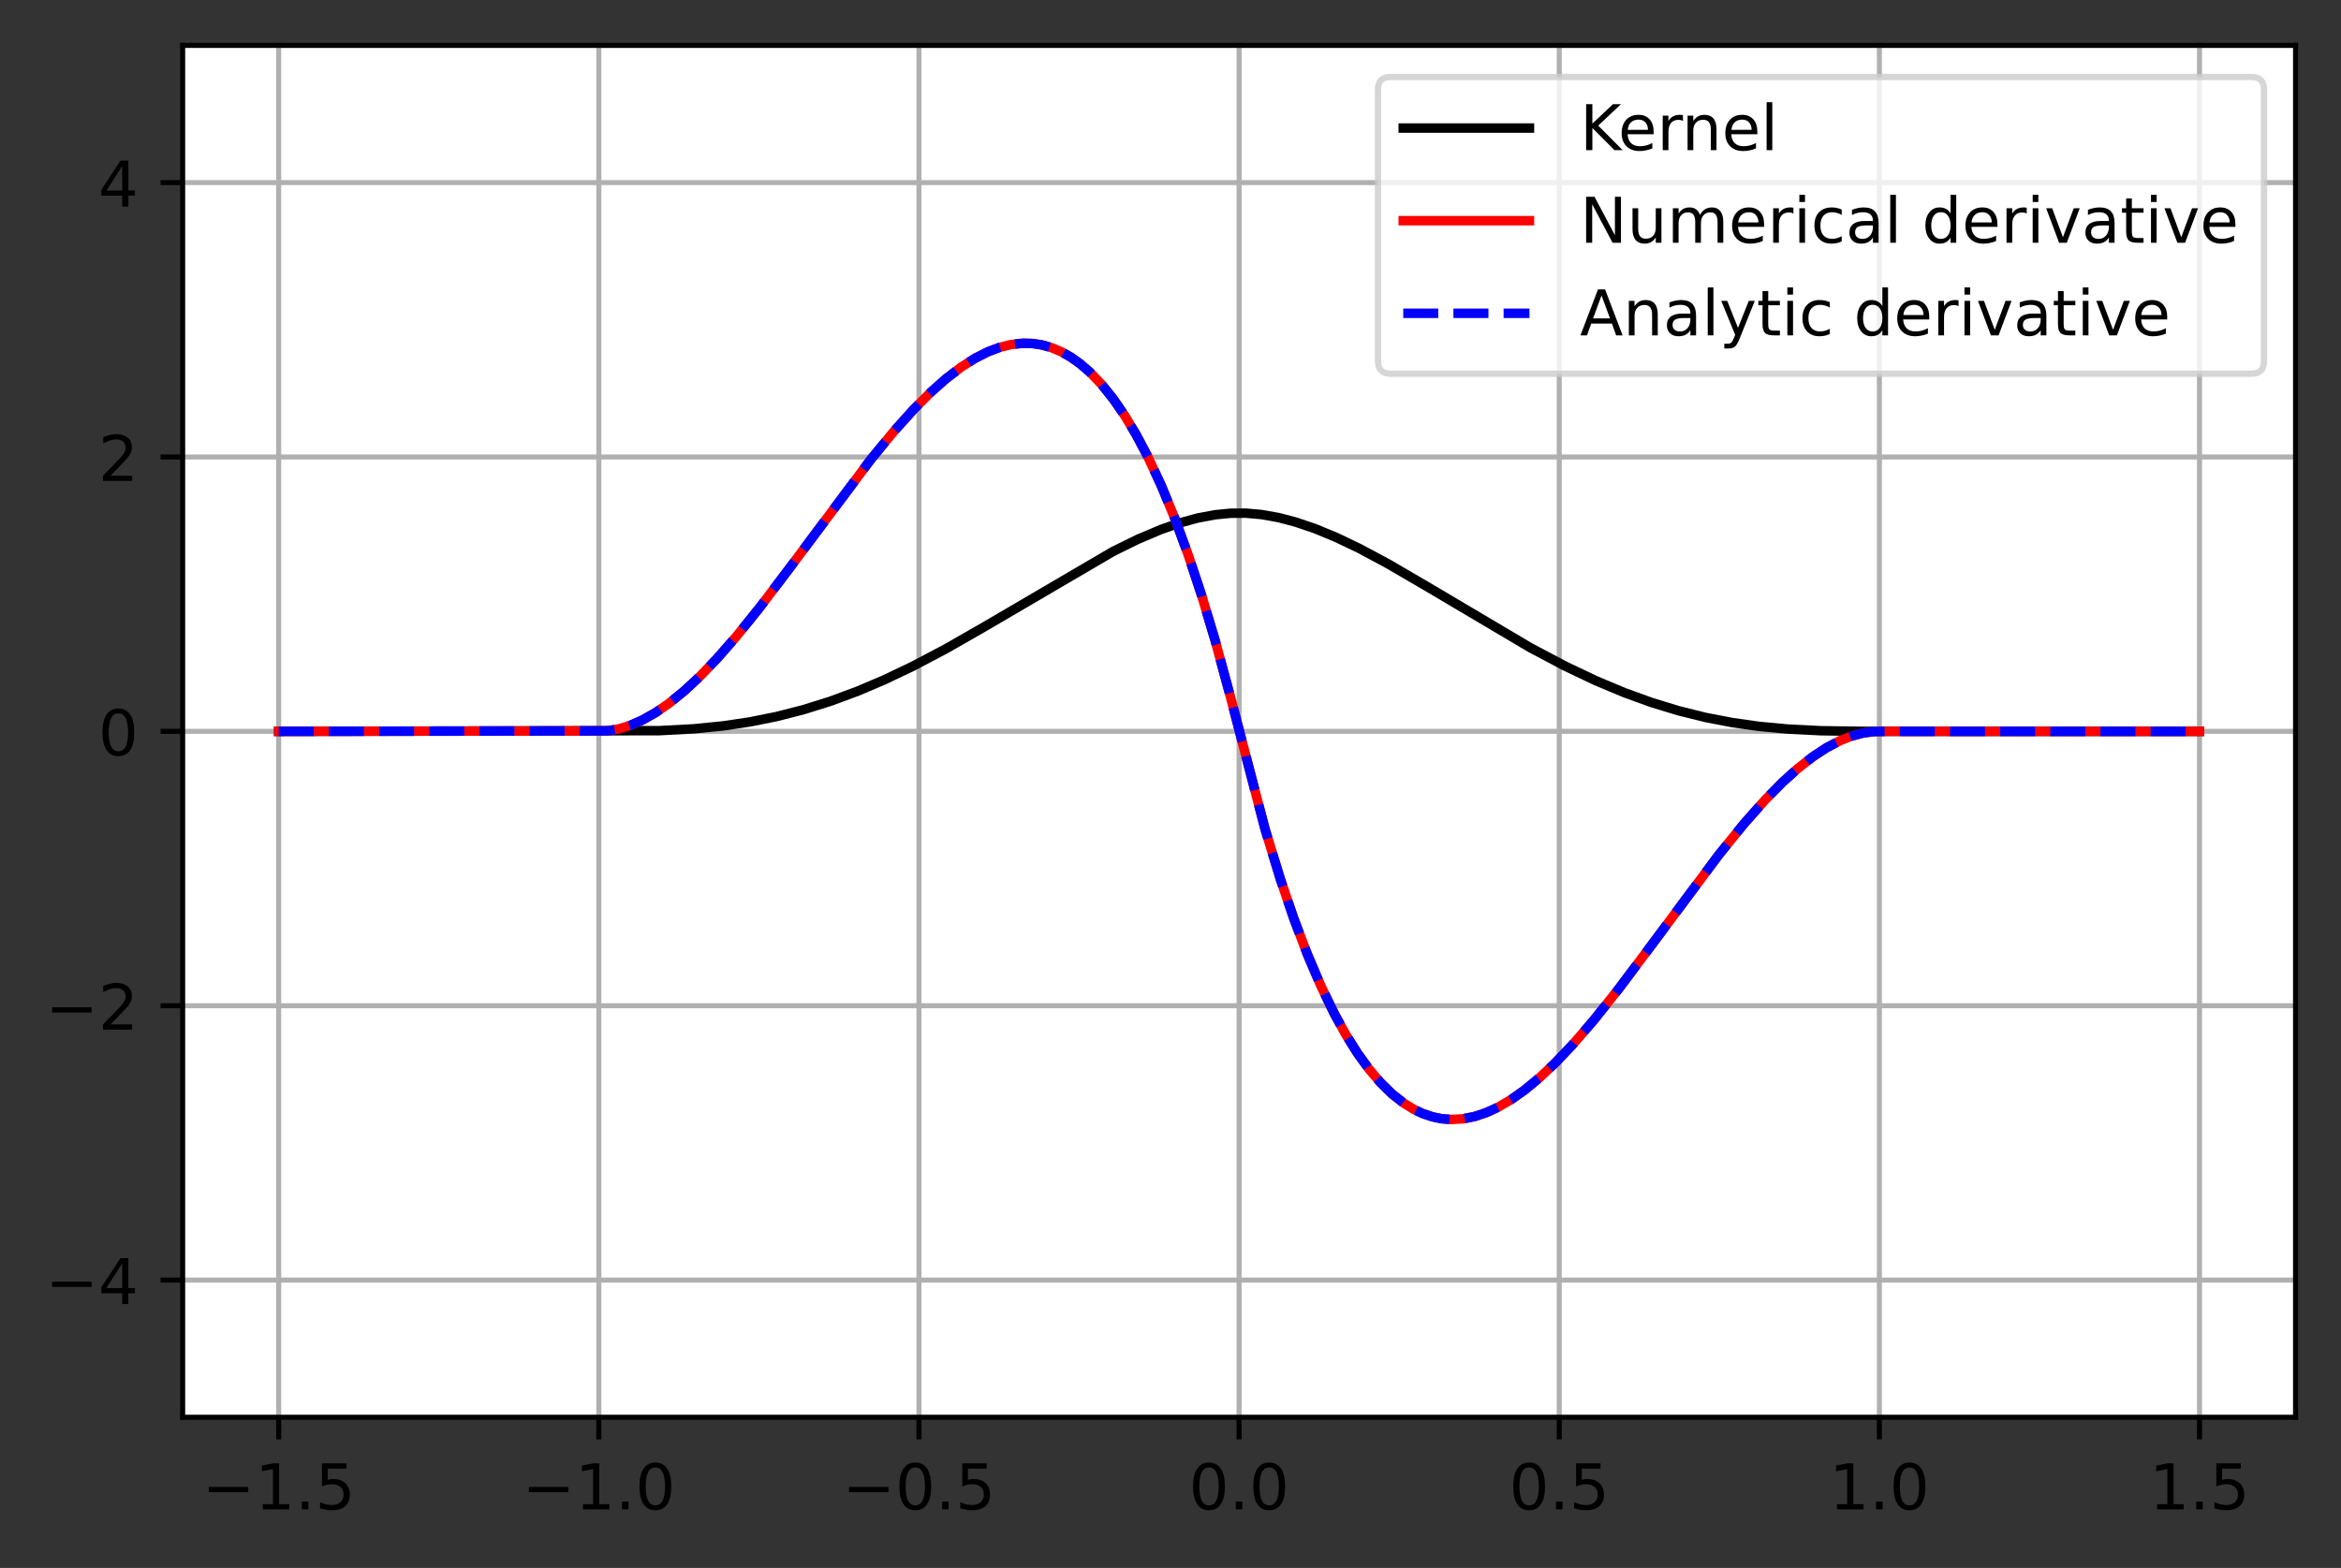 <?xml version="1.0" encoding="utf-8" standalone="no"?>
<!DOCTYPE svg PUBLIC "-//W3C//DTD SVG 1.1//EN"
  "http://www.w3.org/Graphics/SVG/1.1/DTD/svg11.dtd">
<!-- Created with matplotlib (https://matplotlib.org/) -->
<svg height="248.518pt" version="1.1" viewBox="0 0 370.942 248.518" width="370.942pt" xmlns="http://www.w3.org/2000/svg" xmlns:xlink="http://www.w3.org/1999/xlink">
 <rect x="0" y="0" width="370.942" height="248.518" fill="#333333" stroke="none"/>
 <defs>
  <style type="text/css">*{stroke-linecap:butt;stroke-linejoin:round;}</style>
 </defs>
 <g id="figure_1">
  <g id="patch_1">
   <path d="M 0 248.518 
L 370.942 248.518 
L 370.942 0 
L 0 0 
z
" style="fill:none;"/>
  </g>
  <g id="axes_1">
   <g id="patch_2">
    <path d="M 28.942 224.64 
L 363.742 224.64 
L 363.742 7.2 
L 28.942 7.2 
z
" style="fill:#ffffff;"/>
   </g>
   <g id="matplotlib.axis_1">
    <g id="xtick_1">
     <g id="line2d_1">
      <path clip-path="url(#p75b11a05ac)" d="M 44.16 224.64 
L 44.16 7.2 
" style="fill:none;stroke:#b0b0b0;stroke-linecap:square;stroke-width:0.8;"/>
     </g>
     <g id="line2d_2">
      <defs>
       <path d="M 0 0 
L 0 3.5 
" id="mb1e34bd113" style="stroke:#000000;stroke-width:0.8;"/>
      </defs>
      <g>
       <use style="stroke:#000000;stroke-width:0.8;" x="44.16" xlink:href="#mb1e34bd113" y="224.64"/>
      </g>
     </g>
     <g id="text_1">
      <!-- −1.5 -->
      <g transform="translate(32.019 239.238)scale(0.1 -0.1)">
       <defs>
        <path d="M 10.594 35.5 
L 73.188 35.5 
L 73.188 27.203 
L 10.594 27.203 
z
" id="DejaVuSans-8722"/>
        <path d="M 12.406 8.297 
L 28.516 8.297 
L 28.516 63.922 
L 10.984 60.406 
L 10.984 69.391 
L 28.422 72.906 
L 38.281 72.906 
L 38.281 8.297 
L 54.391 8.297 
L 54.391 0 
L 12.406 0 
z
" id="DejaVuSans-49"/>
        <path d="M 10.688 12.406 
L 21 12.406 
L 21 0 
L 10.688 0 
z
" id="DejaVuSans-46"/>
        <path d="M 10.797 72.906 
L 49.516 72.906 
L 49.516 64.594 
L 19.828 64.594 
L 19.828 46.734 
Q 21.969 47.469 24.109 47.828 
Q 26.266 48.188 28.422 48.188 
Q 40.625 48.188 47.75 41.5 
Q 54.891 34.812 54.891 23.391 
Q 54.891 11.625 47.562 5.094 
Q 40.234 -1.422 26.906 -1.422 
Q 22.312 -1.422 17.547 -0.641 
Q 12.797 0.141 7.719 1.703 
L 7.719 11.625 
Q 12.109 9.234 16.797 8.062 
Q 21.484 6.891 26.703 6.891 
Q 35.156 6.891 40.078 11.328 
Q 45.016 15.766 45.016 23.391 
Q 45.016 31 40.078 35.438 
Q 35.156 39.891 26.703 39.891 
Q 22.75 39.891 18.812 39.016 
Q 14.891 38.141 10.797 36.281 
z
" id="DejaVuSans-53"/>
       </defs>
       <use xlink:href="#DejaVuSans-8722"/>
       <use x="83.789" xlink:href="#DejaVuSans-49"/>
       <use x="147.412" xlink:href="#DejaVuSans-46"/>
       <use x="179.199" xlink:href="#DejaVuSans-53"/>
      </g>
     </g>
    </g>
    <g id="xtick_2">
     <g id="line2d_3">
      <path clip-path="url(#p75b11a05ac)" d="M 94.888 224.64 
L 94.888 7.2 
" style="fill:none;stroke:#b0b0b0;stroke-linecap:square;stroke-width:0.8;"/>
     </g>
     <g id="line2d_4">
      <g>
       <use style="stroke:#000000;stroke-width:0.8;" x="94.888" xlink:href="#mb1e34bd113" y="224.64"/>
      </g>
     </g>
     <g id="text_2">
      <!-- −1.0 -->
      <g transform="translate(82.746 239.238)scale(0.1 -0.1)">
       <defs>
        <path d="M 31.781 66.406 
Q 24.172 66.406 20.328 58.906 
Q 16.5 51.422 16.5 36.375 
Q 16.5 21.391 20.328 13.891 
Q 24.172 6.391 31.781 6.391 
Q 39.453 6.391 43.281 13.891 
Q 47.125 21.391 47.125 36.375 
Q 47.125 51.422 43.281 58.906 
Q 39.453 66.406 31.781 66.406 
z
M 31.781 74.219 
Q 44.047 74.219 50.516 64.516 
Q 56.984 54.828 56.984 36.375 
Q 56.984 17.969 50.516 8.266 
Q 44.047 -1.422 31.781 -1.422 
Q 19.531 -1.422 13.062 8.266 
Q 6.594 17.969 6.594 36.375 
Q 6.594 54.828 13.062 64.516 
Q 19.531 74.219 31.781 74.219 
z
" id="DejaVuSans-48"/>
       </defs>
       <use xlink:href="#DejaVuSans-8722"/>
       <use x="83.789" xlink:href="#DejaVuSans-49"/>
       <use x="147.412" xlink:href="#DejaVuSans-46"/>
       <use x="179.199" xlink:href="#DejaVuSans-48"/>
      </g>
     </g>
    </g>
    <g id="xtick_3">
     <g id="line2d_5">
      <path clip-path="url(#p75b11a05ac)" d="M 145.615 224.64 
L 145.615 7.2 
" style="fill:none;stroke:#b0b0b0;stroke-linecap:square;stroke-width:0.8;"/>
     </g>
     <g id="line2d_6">
      <g>
       <use style="stroke:#000000;stroke-width:0.8;" x="145.615" xlink:href="#mb1e34bd113" y="224.64"/>
      </g>
     </g>
     <g id="text_3">
      <!-- −0.5 -->
      <g transform="translate(133.474 239.238)scale(0.1 -0.1)">
       <use xlink:href="#DejaVuSans-8722"/>
       <use x="83.789" xlink:href="#DejaVuSans-48"/>
       <use x="147.412" xlink:href="#DejaVuSans-46"/>
       <use x="179.199" xlink:href="#DejaVuSans-53"/>
      </g>
     </g>
    </g>
    <g id="xtick_4">
     <g id="line2d_7">
      <path clip-path="url(#p75b11a05ac)" d="M 196.342 224.64 
L 196.342 7.2 
" style="fill:none;stroke:#b0b0b0;stroke-linecap:square;stroke-width:0.8;"/>
     </g>
     <g id="line2d_8">
      <g>
       <use style="stroke:#000000;stroke-width:0.8;" x="196.342" xlink:href="#mb1e34bd113" y="224.64"/>
      </g>
     </g>
     <g id="text_4">
      <!-- 0.0 -->
      <g transform="translate(188.391 239.238)scale(0.1 -0.1)">
       <use xlink:href="#DejaVuSans-48"/>
       <use x="63.623" xlink:href="#DejaVuSans-46"/>
       <use x="95.41" xlink:href="#DejaVuSans-48"/>
      </g>
     </g>
    </g>
    <g id="xtick_5">
     <g id="line2d_9">
      <path clip-path="url(#p75b11a05ac)" d="M 247.069 224.64 
L 247.069 7.2 
" style="fill:none;stroke:#b0b0b0;stroke-linecap:square;stroke-width:0.8;"/>
     </g>
     <g id="line2d_10">
      <g>
       <use style="stroke:#000000;stroke-width:0.8;" x="247.069" xlink:href="#mb1e34bd113" y="224.64"/>
      </g>
     </g>
     <g id="text_5">
      <!-- 0.5 -->
      <g transform="translate(239.118 239.238)scale(0.1 -0.1)">
       <use xlink:href="#DejaVuSans-48"/>
       <use x="63.623" xlink:href="#DejaVuSans-46"/>
       <use x="95.41" xlink:href="#DejaVuSans-53"/>
      </g>
     </g>
    </g>
    <g id="xtick_6">
     <g id="line2d_11">
      <path clip-path="url(#p75b11a05ac)" d="M 297.797 224.64 
L 297.797 7.2 
" style="fill:none;stroke:#b0b0b0;stroke-linecap:square;stroke-width:0.8;"/>
     </g>
     <g id="line2d_12">
      <g>
       <use style="stroke:#000000;stroke-width:0.8;" x="297.797" xlink:href="#mb1e34bd113" y="224.64"/>
      </g>
     </g>
     <g id="text_6">
      <!-- 1.0 -->
      <g transform="translate(289.845 239.238)scale(0.1 -0.1)">
       <use xlink:href="#DejaVuSans-49"/>
       <use x="63.623" xlink:href="#DejaVuSans-46"/>
       <use x="95.41" xlink:href="#DejaVuSans-48"/>
      </g>
     </g>
    </g>
    <g id="xtick_7">
     <g id="line2d_13">
      <path clip-path="url(#p75b11a05ac)" d="M 348.524 224.64 
L 348.524 7.2 
" style="fill:none;stroke:#b0b0b0;stroke-linecap:square;stroke-width:0.8;"/>
     </g>
     <g id="line2d_14">
      <g>
       <use style="stroke:#000000;stroke-width:0.8;" x="348.524" xlink:href="#mb1e34bd113" y="224.64"/>
      </g>
     </g>
     <g id="text_7">
      <!-- 1.5 -->
      <g transform="translate(340.572 239.238)scale(0.1 -0.1)">
       <use xlink:href="#DejaVuSans-49"/>
       <use x="63.623" xlink:href="#DejaVuSans-46"/>
       <use x="95.41" xlink:href="#DejaVuSans-53"/>
      </g>
     </g>
    </g>
   </g>
   <g id="matplotlib.axis_2">
    <g id="ytick_1">
     <g id="line2d_15">
      <path clip-path="url(#p75b11a05ac)" d="M 28.942 202.896 
L 363.742 202.896 
" style="fill:none;stroke:#b0b0b0;stroke-linecap:square;stroke-width:0.8;"/>
     </g>
     <g id="line2d_16">
      <defs>
       <path d="M 0 0 
L -3.5 0 
" id="mcf3ea7fb5b" style="stroke:#000000;stroke-width:0.8;"/>
      </defs>
      <g>
       <use style="stroke:#000000;stroke-width:0.8;" x="28.942" xlink:href="#mcf3ea7fb5b" y="202.896"/>
      </g>
     </g>
     <g id="text_8">
      <!-- −4 -->
      <g transform="translate(7.2 206.695)scale(0.1 -0.1)">
       <defs>
        <path d="M 37.797 64.312 
L 12.891 25.391 
L 37.797 25.391 
z
M 35.203 72.906 
L 47.609 72.906 
L 47.609 25.391 
L 58.016 25.391 
L 58.016 17.188 
L 47.609 17.188 
L 47.609 0 
L 37.797 0 
L 37.797 17.188 
L 4.891 17.188 
L 4.891 26.703 
z
" id="DejaVuSans-52"/>
       </defs>
       <use xlink:href="#DejaVuSans-8722"/>
       <use x="83.789" xlink:href="#DejaVuSans-52"/>
      </g>
     </g>
    </g>
    <g id="ytick_2">
     <g id="line2d_17">
      <path clip-path="url(#p75b11a05ac)" d="M 28.942 159.408 
L 363.742 159.408 
" style="fill:none;stroke:#b0b0b0;stroke-linecap:square;stroke-width:0.8;"/>
     </g>
     <g id="line2d_18">
      <g>
       <use style="stroke:#000000;stroke-width:0.8;" x="28.942" xlink:href="#mcf3ea7fb5b" y="159.408"/>
      </g>
     </g>
     <g id="text_9">
      <!-- −2 -->
      <g transform="translate(7.2 163.207)scale(0.1 -0.1)">
       <defs>
        <path d="M 19.188 8.297 
L 53.609 8.297 
L 53.609 0 
L 7.328 0 
L 7.328 8.297 
Q 12.938 14.109 22.625 23.891 
Q 32.328 33.688 34.812 36.531 
Q 39.547 41.844 41.422 45.531 
Q 43.312 49.219 43.312 52.781 
Q 43.312 58.594 39.234 62.25 
Q 35.156 65.922 28.609 65.922 
Q 23.969 65.922 18.812 64.312 
Q 13.672 62.703 7.812 59.422 
L 7.812 69.391 
Q 13.766 71.781 18.938 73 
Q 24.125 74.219 28.422 74.219 
Q 39.75 74.219 46.484 68.547 
Q 53.219 62.891 53.219 53.422 
Q 53.219 48.922 51.531 44.891 
Q 49.859 40.875 45.406 35.406 
Q 44.188 33.984 37.641 27.219 
Q 31.109 20.453 19.188 8.297 
z
" id="DejaVuSans-50"/>
       </defs>
       <use xlink:href="#DejaVuSans-8722"/>
       <use x="83.789" xlink:href="#DejaVuSans-50"/>
      </g>
     </g>
    </g>
    <g id="ytick_3">
     <g id="line2d_19">
      <path clip-path="url(#p75b11a05ac)" d="M 28.942 115.92 
L 363.742 115.92 
" style="fill:none;stroke:#b0b0b0;stroke-linecap:square;stroke-width:0.8;"/>
     </g>
     <g id="line2d_20">
      <g>
       <use style="stroke:#000000;stroke-width:0.8;" x="28.942" xlink:href="#mcf3ea7fb5b" y="115.92"/>
      </g>
     </g>
     <g id="text_10">
      <!-- 0 -->
      <g transform="translate(15.58 119.719)scale(0.1 -0.1)">
       <use xlink:href="#DejaVuSans-48"/>
      </g>
     </g>
    </g>
    <g id="ytick_4">
     <g id="line2d_21">
      <path clip-path="url(#p75b11a05ac)" d="M 28.942 72.432 
L 363.742 72.432 
" style="fill:none;stroke:#b0b0b0;stroke-linecap:square;stroke-width:0.8;"/>
     </g>
     <g id="line2d_22">
      <g>
       <use style="stroke:#000000;stroke-width:0.8;" x="28.942" xlink:href="#mcf3ea7fb5b" y="72.432"/>
      </g>
     </g>
     <g id="text_11">
      <!-- 2 -->
      <g transform="translate(15.58 76.231)scale(0.1 -0.1)">
       <use xlink:href="#DejaVuSans-50"/>
      </g>
     </g>
    </g>
    <g id="ytick_5">
     <g id="line2d_23">
      <path clip-path="url(#p75b11a05ac)" d="M 28.942 28.944 
L 363.742 28.944 
" style="fill:none;stroke:#b0b0b0;stroke-linecap:square;stroke-width:0.8;"/>
     </g>
     <g id="line2d_24">
      <g>
       <use style="stroke:#000000;stroke-width:0.8;" x="28.942" xlink:href="#mcf3ea7fb5b" y="28.944"/>
      </g>
     </g>
     <g id="text_12">
      <!-- 4 -->
      <g transform="translate(15.58 32.743)scale(0.1 -0.1)">
       <use xlink:href="#DejaVuSans-52"/>
      </g>
     </g>
    </g>
   </g>
   <g id="line2d_25">
    <path clip-path="url(#p75b11a05ac)" d="M 44.16 115.92 
L 104.485 115.811 
L 109.969 115.516 
L 114.539 115.06 
L 118.804 114.427 
L 123.069 113.571 
L 127.335 112.478 
L 131.6 111.141 
L 135.866 109.562 
L 140.131 107.75 
L 144.701 105.569 
L 149.88 102.837 
L 155.974 99.349 
L 176.386 87.395 
L 180.347 85.454 
L 184.003 83.909 
L 187.05 82.85 
L 189.792 82.106 
L 192.534 81.591 
L 194.971 81.351 
L 197.409 81.336 
L 199.846 81.55 
L 202.588 82.037 
L 205.33 82.757 
L 208.377 83.793 
L 211.728 85.178 
L 215.384 86.926 
L 219.954 89.375 
L 226.047 92.928 
L 242.499 102.669 
L 247.983 105.569 
L 252.858 107.887 
L 257.428 109.802 
L 261.694 111.347 
L 265.959 112.649 
L 270.224 113.708 
L 274.49 114.531 
L 278.755 115.134 
L 283.325 115.561 
L 288.504 115.821 
L 295.207 115.918 
L 344.259 115.92 
L 348.524 115.92 
L 348.524 115.92 
" style="fill:none;stroke:#000000;stroke-linecap:square;stroke-width:1.5;"/>
   </g>
   <g id="line2d_26">
    <path clip-path="url(#p75b11a05ac)" d="M 44.16 115.92 
L 96.259 115.845 
L 98.087 115.52 
L 99.915 114.951 
L 101.743 114.152 
L 103.875 112.95 
L 106.008 111.478 
L 108.445 109.495 
L 110.883 107.225 
L 113.625 104.371 
L 116.671 100.885 
L 120.327 96.356 
L 125.202 89.922 
L 137.998 72.799 
L 141.654 68.355 
L 144.701 64.962 
L 147.443 62.209 
L 149.88 60.043 
L 152.318 58.177 
L 154.45 56.818 
L 156.583 55.738 
L 158.411 55.052 
L 160.239 54.603 
L 162.067 54.405 
L 163.59 54.443 
L 165.114 54.675 
L 166.637 55.107 
L 168.16 55.75 
L 169.684 56.611 
L 171.207 57.699 
L 172.73 59.023 
L 174.558 60.933 
L 176.386 63.21 
L 178.214 65.866 
L 180.042 68.917 
L 181.87 72.377 
L 184.003 76.951 
L 186.136 82.125 
L 188.268 87.923 
L 190.401 94.366 
L 192.534 101.48 
L 194.971 110.459 
L 200.455 131.418 
L 202.893 139.382 
L 205.025 145.639 
L 207.158 151.255 
L 209.291 156.256 
L 211.423 160.662 
L 213.251 163.985 
L 215.079 166.903 
L 216.907 169.431 
L 218.735 171.583 
L 220.563 173.375 
L 222.391 174.821 
L 223.915 175.772 
L 225.438 176.501 
L 226.961 177.017 
L 228.485 177.328 
L 230.008 177.442 
L 231.836 177.332 
L 233.664 176.965 
L 235.492 176.356 
L 237.32 175.521 
L 239.453 174.278 
L 241.585 172.77 
L 244.023 170.749 
L 246.46 168.446 
L 249.202 165.56 
L 252.553 161.677 
L 256.514 156.701 
L 261.694 149.794 
L 272.357 135.484 
L 276.318 130.593 
L 279.669 126.809 
L 282.411 124.022 
L 284.848 121.821 
L 287.286 119.916 
L 289.418 118.518 
L 291.551 117.397 
L 293.379 116.673 
L 295.207 116.184 
L 297.035 115.943 
L 299.777 115.92 
L 348.524 115.92 
L 348.524 115.92 
" style="fill:none;stroke:#ff0000;stroke-linecap:square;stroke-width:1.5;"/>
   </g>
   <g id="line2d_27">
    <path clip-path="url(#p75b11a05ac)" d="M 44.16 115.92 
L 96.259 115.845 
L 98.087 115.52 
L 99.915 114.951 
L 101.743 114.152 
L 103.875 112.95 
L 106.008 111.478 
L 108.445 109.495 
L 110.883 107.225 
L 113.625 104.371 
L 116.671 100.885 
L 120.327 96.356 
L 125.202 89.922 
L 137.998 72.799 
L 141.654 68.355 
L 144.701 64.962 
L 147.443 62.209 
L 149.88 60.043 
L 152.318 58.177 
L 154.45 56.818 
L 156.583 55.738 
L 158.411 55.052 
L 160.239 54.603 
L 162.067 54.405 
L 163.59 54.443 
L 165.114 54.675 
L 166.637 55.107 
L 168.16 55.75 
L 169.684 56.611 
L 171.207 57.699 
L 172.73 59.023 
L 174.558 60.933 
L 176.386 63.21 
L 178.214 65.866 
L 180.042 68.917 
L 181.87 72.377 
L 184.003 76.951 
L 186.136 82.125 
L 188.268 87.923 
L 190.401 94.366 
L 192.534 101.48 
L 194.971 110.459 
L 200.455 131.418 
L 202.893 139.382 
L 205.025 145.639 
L 207.158 151.255 
L 209.291 156.256 
L 211.423 160.662 
L 213.251 163.985 
L 215.079 166.903 
L 216.907 169.431 
L 218.735 171.583 
L 220.563 173.375 
L 222.391 174.821 
L 223.915 175.772 
L 225.438 176.501 
L 226.961 177.017 
L 228.485 177.328 
L 230.008 177.442 
L 231.836 177.332 
L 233.664 176.965 
L 235.492 176.356 
L 237.32 175.521 
L 239.453 174.278 
L 241.585 172.77 
L 244.023 170.749 
L 246.46 168.446 
L 249.202 165.56 
L 252.553 161.677 
L 256.514 156.701 
L 261.694 149.794 
L 272.357 135.484 
L 276.318 130.593 
L 279.669 126.809 
L 282.411 124.022 
L 284.848 121.821 
L 287.286 119.916 
L 289.418 118.518 
L 291.551 117.397 
L 293.379 116.673 
L 295.207 116.184 
L 297.035 115.943 
L 299.777 115.92 
L 348.524 115.92 
L 348.524 115.92 
" style="fill:none;stroke:#0000ff;stroke-dasharray:5.55,2.4;stroke-dashoffset:0;stroke-width:1.5;"/>
   </g>
   <g id="patch_3">
    <path d="M 28.942 224.64 
L 28.942 7.2 
" style="fill:none;stroke:#000000;stroke-linecap:square;stroke-linejoin:miter;stroke-width:0.8;"/>
   </g>
   <g id="patch_4">
    <path d="M 363.742 224.64 
L 363.742 7.2 
" style="fill:none;stroke:#000000;stroke-linecap:square;stroke-linejoin:miter;stroke-width:0.8;"/>
   </g>
   <g id="patch_5">
    <path d="M 28.942 224.64 
L 363.742 224.64 
" style="fill:none;stroke:#000000;stroke-linecap:square;stroke-linejoin:miter;stroke-width:0.8;"/>
   </g>
   <g id="patch_6">
    <path d="M 28.942 7.2 
L 363.742 7.2 
" style="fill:none;stroke:#000000;stroke-linecap:square;stroke-linejoin:miter;stroke-width:0.8;"/>
   </g>
   <g id="legend_1">
    <g id="patch_7">
     <path d="M 220.35 59.234 
L 356.742 59.234 
Q 358.742 59.234 358.742 57.234 
L 358.742 14.2 
Q 358.742 12.2 356.742 12.2 
L 220.35 12.2 
Q 218.35 12.2 218.35 14.2 
L 218.35 57.234 
Q 218.35 59.234 220.35 59.234 
z
" style="fill:#ffffff;opacity:0.8;stroke:#cccccc;stroke-linejoin:miter;"/>
    </g>
    <g id="line2d_28">
     <path d="M 222.35 20.298 
L 242.35 20.298 
" style="fill:none;stroke:#000000;stroke-linecap:square;stroke-width:1.5;"/>
    </g>
    <g id="line2d_29"/>
    <g id="text_13">
     <!-- Kernel -->
     <g transform="translate(250.35 23.798)scale(0.1 -0.1)">
      <defs>
       <path d="M 9.812 72.906 
L 19.672 72.906 
L 19.672 42.094 
L 52.391 72.906 
L 65.094 72.906 
L 28.906 38.922 
L 67.672 0 
L 54.688 0 
L 19.672 35.109 
L 19.672 0 
L 9.812 0 
z
" id="DejaVuSans-75"/>
       <path d="M 56.203 29.594 
L 56.203 25.203 
L 14.891 25.203 
Q 15.484 15.922 20.484 11.062 
Q 25.484 6.203 34.422 6.203 
Q 39.594 6.203 44.453 7.469 
Q 49.312 8.734 54.109 11.281 
L 54.109 2.781 
Q 49.266 0.734 44.188 -0.344 
Q 39.109 -1.422 33.891 -1.422 
Q 20.797 -1.422 13.156 6.188 
Q 5.516 13.812 5.516 26.812 
Q 5.516 40.234 12.766 48.109 
Q 20.016 56 32.328 56 
Q 43.359 56 49.781 48.891 
Q 56.203 41.797 56.203 29.594 
z
M 47.219 32.234 
Q 47.125 39.594 43.094 43.984 
Q 39.062 48.391 32.422 48.391 
Q 24.906 48.391 20.391 44.141 
Q 15.875 39.891 15.188 32.172 
z
" id="DejaVuSans-101"/>
       <path d="M 41.109 46.297 
Q 39.594 47.172 37.812 47.578 
Q 36.031 48 33.891 48 
Q 26.266 48 22.188 43.047 
Q 18.109 38.094 18.109 28.812 
L 18.109 0 
L 9.078 0 
L 9.078 54.688 
L 18.109 54.688 
L 18.109 46.188 
Q 20.953 51.172 25.484 53.578 
Q 30.031 56 36.531 56 
Q 37.453 56 38.578 55.875 
Q 39.703 55.766 41.062 55.516 
z
" id="DejaVuSans-114"/>
       <path d="M 54.891 33.016 
L 54.891 0 
L 45.906 0 
L 45.906 32.719 
Q 45.906 40.484 42.875 44.328 
Q 39.844 48.188 33.797 48.188 
Q 26.516 48.188 22.312 43.547 
Q 18.109 38.922 18.109 30.906 
L 18.109 0 
L 9.078 0 
L 9.078 54.688 
L 18.109 54.688 
L 18.109 46.188 
Q 21.344 51.125 25.703 53.562 
Q 30.078 56 35.797 56 
Q 45.219 56 50.047 50.172 
Q 54.891 44.344 54.891 33.016 
z
" id="DejaVuSans-110"/>
       <path d="M 9.422 75.984 
L 18.406 75.984 
L 18.406 0 
L 9.422 0 
z
" id="DejaVuSans-108"/>
      </defs>
      <use xlink:href="#DejaVuSans-75"/>
      <use x="60.576" xlink:href="#DejaVuSans-101"/>
      <use x="122.1" xlink:href="#DejaVuSans-114"/>
      <use x="161.463" xlink:href="#DejaVuSans-110"/>
      <use x="224.842" xlink:href="#DejaVuSans-101"/>
      <use x="286.365" xlink:href="#DejaVuSans-108"/>
     </g>
    </g>
    <g id="line2d_30">
     <path d="M 222.35 34.977 
L 242.35 34.977 
" style="fill:none;stroke:#ff0000;stroke-linecap:square;stroke-width:1.5;"/>
    </g>
    <g id="line2d_31"/>
    <g id="text_14">
     <!-- Numerical derivative -->
     <g transform="translate(250.35 38.477)scale(0.1 -0.1)">
      <defs>
       <path d="M 9.812 72.906 
L 23.094 72.906 
L 55.422 11.922 
L 55.422 72.906 
L 64.984 72.906 
L 64.984 0 
L 51.703 0 
L 19.391 60.984 
L 19.391 0 
L 9.812 0 
z
" id="DejaVuSans-78"/>
       <path d="M 8.5 21.578 
L 8.5 54.688 
L 17.484 54.688 
L 17.484 21.922 
Q 17.484 14.156 20.5 10.266 
Q 23.531 6.391 29.594 6.391 
Q 36.859 6.391 41.078 11.031 
Q 45.312 15.672 45.312 23.688 
L 45.312 54.688 
L 54.297 54.688 
L 54.297 0 
L 45.312 0 
L 45.312 8.406 
Q 42.047 3.422 37.719 1 
Q 33.406 -1.422 27.688 -1.422 
Q 18.266 -1.422 13.375 4.438 
Q 8.5 10.297 8.5 21.578 
z
M 31.109 56 
z
" id="DejaVuSans-117"/>
       <path d="M 52 44.188 
Q 55.375 50.25 60.062 53.125 
Q 64.75 56 71.094 56 
Q 79.641 56 84.281 50.016 
Q 88.922 44.047 88.922 33.016 
L 88.922 0 
L 79.891 0 
L 79.891 32.719 
Q 79.891 40.578 77.094 44.375 
Q 74.312 48.188 68.609 48.188 
Q 61.625 48.188 57.562 43.547 
Q 53.516 38.922 53.516 30.906 
L 53.516 0 
L 44.484 0 
L 44.484 32.719 
Q 44.484 40.625 41.703 44.406 
Q 38.922 48.188 33.109 48.188 
Q 26.219 48.188 22.156 43.531 
Q 18.109 38.875 18.109 30.906 
L 18.109 0 
L 9.078 0 
L 9.078 54.688 
L 18.109 54.688 
L 18.109 46.188 
Q 21.188 51.219 25.484 53.609 
Q 29.781 56 35.688 56 
Q 41.656 56 45.828 52.969 
Q 50 49.953 52 44.188 
z
" id="DejaVuSans-109"/>
       <path d="M 9.422 54.688 
L 18.406 54.688 
L 18.406 0 
L 9.422 0 
z
M 9.422 75.984 
L 18.406 75.984 
L 18.406 64.594 
L 9.422 64.594 
z
" id="DejaVuSans-105"/>
       <path d="M 48.781 52.594 
L 48.781 44.188 
Q 44.969 46.297 41.141 47.344 
Q 37.312 48.391 33.406 48.391 
Q 24.656 48.391 19.812 42.844 
Q 14.984 37.312 14.984 27.297 
Q 14.984 17.281 19.812 11.734 
Q 24.656 6.203 33.406 6.203 
Q 37.312 6.203 41.141 7.25 
Q 44.969 8.297 48.781 10.406 
L 48.781 2.094 
Q 45.016 0.344 40.984 -0.531 
Q 36.969 -1.422 32.422 -1.422 
Q 20.062 -1.422 12.781 6.344 
Q 5.516 14.109 5.516 27.297 
Q 5.516 40.672 12.859 48.328 
Q 20.219 56 33.016 56 
Q 37.156 56 41.109 55.141 
Q 45.062 54.297 48.781 52.594 
z
" id="DejaVuSans-99"/>
       <path d="M 34.281 27.484 
Q 23.391 27.484 19.188 25 
Q 14.984 22.516 14.984 16.5 
Q 14.984 11.719 18.141 8.906 
Q 21.297 6.109 26.703 6.109 
Q 34.188 6.109 38.703 11.406 
Q 43.219 16.703 43.219 25.484 
L 43.219 27.484 
z
M 52.203 31.203 
L 52.203 0 
L 43.219 0 
L 43.219 8.297 
Q 40.141 3.328 35.547 0.953 
Q 30.953 -1.422 24.312 -1.422 
Q 15.922 -1.422 10.953 3.297 
Q 6 8.016 6 15.922 
Q 6 25.141 12.172 29.828 
Q 18.359 34.516 30.609 34.516 
L 43.219 34.516 
L 43.219 35.406 
Q 43.219 41.609 39.141 45 
Q 35.062 48.391 27.688 48.391 
Q 23 48.391 18.547 47.266 
Q 14.109 46.141 10.016 43.891 
L 10.016 52.203 
Q 14.938 54.109 19.578 55.047 
Q 24.219 56 28.609 56 
Q 40.484 56 46.344 49.844 
Q 52.203 43.703 52.203 31.203 
z
" id="DejaVuSans-97"/>
       <path id="DejaVuSans-32"/>
       <path d="M 45.406 46.391 
L 45.406 75.984 
L 54.391 75.984 
L 54.391 0 
L 45.406 0 
L 45.406 8.203 
Q 42.578 3.328 38.25 0.953 
Q 33.938 -1.422 27.875 -1.422 
Q 17.969 -1.422 11.734 6.484 
Q 5.516 14.406 5.516 27.297 
Q 5.516 40.188 11.734 48.094 
Q 17.969 56 27.875 56 
Q 33.938 56 38.25 53.625 
Q 42.578 51.266 45.406 46.391 
z
M 14.797 27.297 
Q 14.797 17.391 18.875 11.75 
Q 22.953 6.109 30.078 6.109 
Q 37.203 6.109 41.297 11.75 
Q 45.406 17.391 45.406 27.297 
Q 45.406 37.203 41.297 42.844 
Q 37.203 48.484 30.078 48.484 
Q 22.953 48.484 18.875 42.844 
Q 14.797 37.203 14.797 27.297 
z
" id="DejaVuSans-100"/>
       <path d="M 2.984 54.688 
L 12.5 54.688 
L 29.594 8.797 
L 46.688 54.688 
L 56.203 54.688 
L 35.688 0 
L 23.484 0 
z
" id="DejaVuSans-118"/>
       <path d="M 18.312 70.219 
L 18.312 54.688 
L 36.812 54.688 
L 36.812 47.703 
L 18.312 47.703 
L 18.312 18.016 
Q 18.312 11.328 20.141 9.422 
Q 21.969 7.516 27.594 7.516 
L 36.812 7.516 
L 36.812 0 
L 27.594 0 
Q 17.188 0 13.234 3.875 
Q 9.281 7.766 9.281 18.016 
L 9.281 47.703 
L 2.688 47.703 
L 2.688 54.688 
L 9.281 54.688 
L 9.281 70.219 
z
" id="DejaVuSans-116"/>
      </defs>
      <use xlink:href="#DejaVuSans-78"/>
      <use x="74.805" xlink:href="#DejaVuSans-117"/>
      <use x="138.184" xlink:href="#DejaVuSans-109"/>
      <use x="235.596" xlink:href="#DejaVuSans-101"/>
      <use x="297.119" xlink:href="#DejaVuSans-114"/>
      <use x="338.232" xlink:href="#DejaVuSans-105"/>
      <use x="366.016" xlink:href="#DejaVuSans-99"/>
      <use x="420.996" xlink:href="#DejaVuSans-97"/>
      <use x="482.275" xlink:href="#DejaVuSans-108"/>
      <use x="510.059" xlink:href="#DejaVuSans-32"/>
      <use x="541.846" xlink:href="#DejaVuSans-100"/>
      <use x="605.322" xlink:href="#DejaVuSans-101"/>
      <use x="666.846" xlink:href="#DejaVuSans-114"/>
      <use x="707.959" xlink:href="#DejaVuSans-105"/>
      <use x="735.742" xlink:href="#DejaVuSans-118"/>
      <use x="794.922" xlink:href="#DejaVuSans-97"/>
      <use x="856.201" xlink:href="#DejaVuSans-116"/>
      <use x="895.41" xlink:href="#DejaVuSans-105"/>
      <use x="923.193" xlink:href="#DejaVuSans-118"/>
      <use x="982.373" xlink:href="#DejaVuSans-101"/>
     </g>
    </g>
    <g id="line2d_32">
     <path d="M 222.35 49.655 
L 242.35 49.655 
" style="fill:none;stroke:#0000ff;stroke-dasharray:5.55,2.4;stroke-dashoffset:0;stroke-width:1.5;"/>
    </g>
    <g id="line2d_33"/>
    <g id="text_15">
     <!-- Analytic derivative -->
     <g transform="translate(250.35 53.155)scale(0.1 -0.1)">
      <defs>
       <path d="M 34.188 63.188 
L 20.797 26.906 
L 47.609 26.906 
z
M 28.609 72.906 
L 39.797 72.906 
L 67.578 0 
L 57.328 0 
L 50.688 18.703 
L 17.828 18.703 
L 11.188 0 
L 0.781 0 
z
" id="DejaVuSans-65"/>
       <path d="M 32.172 -5.078 
Q 28.375 -14.844 24.75 -17.812 
Q 21.141 -20.797 15.094 -20.797 
L 7.906 -20.797 
L 7.906 -13.281 
L 13.188 -13.281 
Q 16.891 -13.281 18.938 -11.516 
Q 21 -9.766 23.484 -3.219 
L 25.094 0.875 
L 2.984 54.688 
L 12.5 54.688 
L 29.594 11.922 
L 46.688 54.688 
L 56.203 54.688 
z
" id="DejaVuSans-121"/>
      </defs>
      <use xlink:href="#DejaVuSans-65"/>
      <use x="68.408" xlink:href="#DejaVuSans-110"/>
      <use x="131.787" xlink:href="#DejaVuSans-97"/>
      <use x="193.066" xlink:href="#DejaVuSans-108"/>
      <use x="220.85" xlink:href="#DejaVuSans-121"/>
      <use x="280.029" xlink:href="#DejaVuSans-116"/>
      <use x="319.238" xlink:href="#DejaVuSans-105"/>
      <use x="347.021" xlink:href="#DejaVuSans-99"/>
      <use x="402.002" xlink:href="#DejaVuSans-32"/>
      <use x="433.789" xlink:href="#DejaVuSans-100"/>
      <use x="497.266" xlink:href="#DejaVuSans-101"/>
      <use x="558.789" xlink:href="#DejaVuSans-114"/>
      <use x="599.902" xlink:href="#DejaVuSans-105"/>
      <use x="627.686" xlink:href="#DejaVuSans-118"/>
      <use x="686.865" xlink:href="#DejaVuSans-97"/>
      <use x="748.145" xlink:href="#DejaVuSans-116"/>
      <use x="787.354" xlink:href="#DejaVuSans-105"/>
      <use x="815.137" xlink:href="#DejaVuSans-118"/>
      <use x="874.316" xlink:href="#DejaVuSans-101"/>
     </g>
    </g>
   </g>
  </g>
 </g>
 <defs>
  <clipPath id="p75b11a05ac">
   <rect height="217.44" width="334.8" x="28.942" y="7.2"/>
  </clipPath>
 </defs>
</svg>
